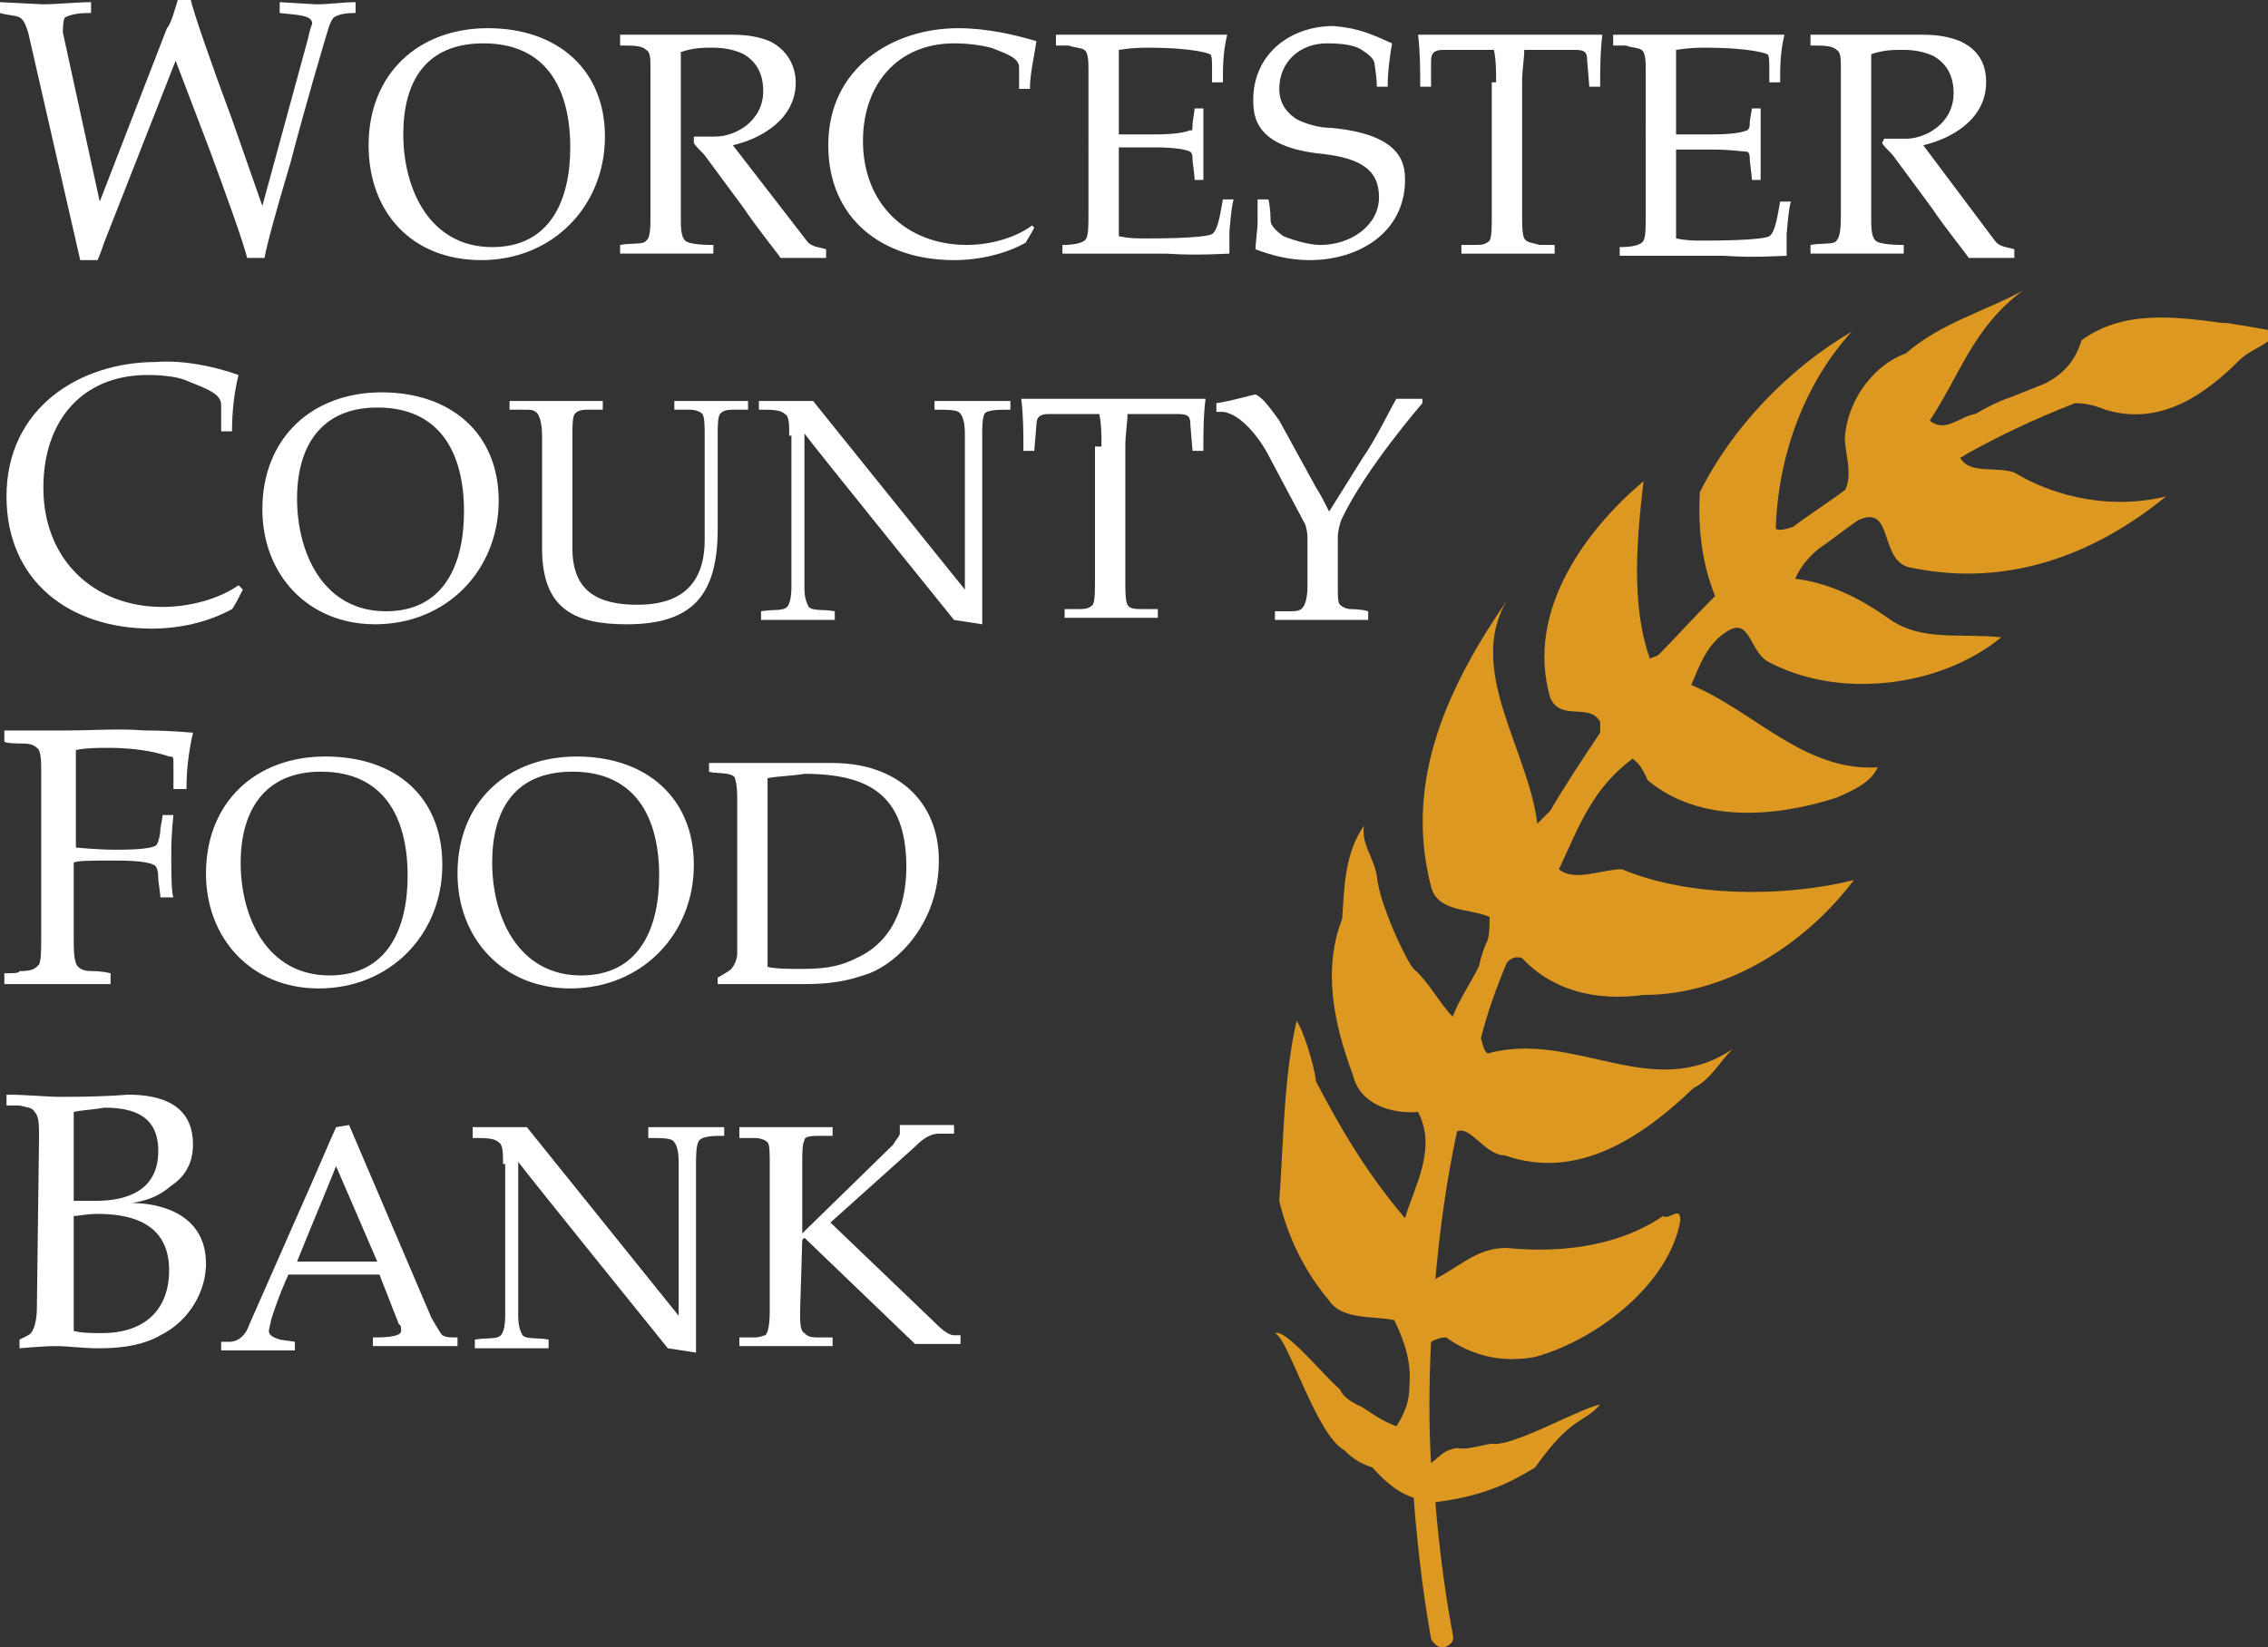 <?xml version="1.0" encoding="UTF-8"?> <!-- Generator: Adobe Illustrator 23.0.2, SVG Export Plug-In . SVG Version: 6.00 Build 0) --> <svg xmlns="http://www.w3.org/2000/svg" xmlns:xlink="http://www.w3.org/1999/xlink" id="Layer_1" x="0px" y="0px" viewBox="0 0 104.6 76" style="enable-background:new 0 0 104.6 76;" xml:space="preserve"><rect x="0" y="0" width="104.6" height="76" fill="#333333" stroke="none"/> <style type="text/css"> .st0{fill:#DD9821;} .st1{fill:#FFFFFF;} </style> <path class="st0" d="M102.7,14.9c-0.1,0-0.1,0-0.2,0c-2.2-0.3-4.6-0.6-6.5,0.8c-0.3,1-0.9,1.6-1.7,2c-0.5,0.2-1,0.4-1.5,0.6 c-0.6,0.2-1.2,0.5-1.7,0.8c-0.7,0.1-1.4,0.9-2.1,0.3c1.4-2.1,2-4.3,4.3-6c-1.6,0.9-3.8,1.5-5.4,2.9c-1.4,0.5-2.6,2-2.8,3.7 c-0.1,0.7,0.4,1.8,0,2.6c-0.8,0.6-1.6,1.1-2.4,1.7c-0.3,0.1-0.6,0.2-0.8,0.1c0.1-3.5,1.4-6.8,3.5-9.1c-2.9,1.7-5.5,4.4-7,7.4 c-0.1,1.7,0.1,3.3,0.7,4.8c-0.1,0.1-0.1,0.1-0.2,0.2c-0.8,0.8-1.6,1.7-2.4,2.5c-0.1,0.1-0.3,0.1-0.4,0.2c-0.9-2.5-0.6-5.6-0.3-8.2 c-2.5,2.1-5.5,5.9-4.3,10c0.5,1.1,1.8,0.2,2.3,1.1c0,0.2,0,0.3,0,0.5c-0.8,1.2-1.6,2.4-2.3,3.6c-0.2,0.2-0.4,0.4-0.6,0.6 c-0.4-3.4-3.3-7.1-1.4-10.3c-2.6,3.8-4.8,8.2-3.5,13.2c0.3,1.2,1.8,1,2.7,1.4c0,0.4,0,0.8-0.1,1.1c-0.2,0.4-0.3,0.8-0.4,1.2 c-0.4,0.8-0.9,1.5-1.2,2.3c-0.6-0.6-1.1-1.6-1.8-2.2c-0.3-0.3-1.6-3-1.7-4.3c-0.2-1-0.7-1.4-0.6-2.3c-0.9,1.3-0.9,2.9-1,4.3 c-0.9,2.3-0.4,4.8,0.5,7.2c0.3,1.3,1.7,1.8,3,1.7c0.9,1.7-0.2,3.5-0.6,4.9c-1.7-2-2.9-4-4.1-6.3c-0.1-0.8-0.6-2.4-0.9-2.8 c-0.6,2.6-0.6,5.6-0.8,8.3c0.4,1.7,1.2,3.3,2.3,4.6c0.6,0.9,2,0.7,3,0.9c0.5,1,0.8,2,0.7,3c0,0,0,0,0,0.1c0,0.6-0.2,1.2-0.6,1.8 c-0.5-0.2-0.7-0.3-1.6-0.9c0,0-0.8-0.3-1-0.8c-0.9-0.8-2.5-2.8-3-2.6c0.6,0.2,1.9,4.7,3.2,5.4c0.4,0.4,0.7,0.6,1.3,0.8 c0.7,0.8,1.3,1.2,1.9,1.4c0.3,4,0.8,6.4,0.8,6.5c0.1,0.2,0.3,0.4,0.5,0.4h0.1c0.3-0.1,0.5-0.3,0.4-0.6c0-0.1-0.5-2.4-0.8-6.1 c2.4-0.3,3.6-1,4.6-1.6c1.7-2.4,2.2-2,3-2.9c-0.8,0.1-4.1,2-5,1.8c-0.6,0.1-1.2,0.3-1.6,0.2c-0.6,0.1-0.7,0.3-1.2,0.7 c-0.1-1.7-0.1-3.5,0-5.6c0.2-0.1,0.4-0.2,0.7-0.2c1.1,0.8,2.5,1.2,4.1,0.9c2.9-0.8,6.2-3.4,6.7-6.3c0-0.7-0.5,0-0.8-0.2 c-1.9,1.3-4.4,1.7-6.9,1.5c-1.5-0.2-2.4,0.8-3.6,1.4l0,0c0.2-2.2,0.5-4.5,1-6.8c0.6-0.3,1.3,1.1,2.2,1.1c3.4,1.2,6.4-0.9,8.7-3.1 c0.8-0.4,1.2-1.2,1.8-1.8c-3.7,2.5-7.3-0.9-11.3,0.2c-0.2-0.2-0.2-0.4-0.3-0.7c0.3-1.2,0.7-2.3,1.2-3.5c0.2-0.2,0.4-0.3,0.7-0.2 c1.4,1.5,3.4,2,5.6,1.7c4,0,7.6-2.5,9.7-5.3c-3.2,0.8-7.6,0.8-10.7-0.5c-0.9,0-2.2,0.6-2.9,0c0.9-1.9,1.5-3.7,3.4-5.1 c0.4,0.3,0.5,0.6,0.7,1c2.4,2,5.9,1.7,8.7,0.8c0.7-0.3,1.6-0.7,1.9-1.4c-3.4,0.2-5.7-2.6-8.6-3.8c0.4-0.9,0.7-1.9,1.7-2.5 s1,0.9,1.8,1.4c3.3,1.8,8,1.2,10.8-1.1c-1.9-0.2-3.6,0.2-5.1-0.8c-1.4-1-2.8-1.7-4.4-1.9c0.2-0.5,0.6-1,1.1-1.4 c0.6-0.4,1.2-0.9,1.8-1.3c1.7-0.8,0.9,2,2.5,2.2c4.4,0.9,8.4-0.6,11.7-3.3c-2.4,0.6-5,0.1-7-1.1c-0.8-0.3-2.1,0.1-2.5-0.7 c0.1,0,0.2-0.1,0.2-0.1c1.6-0.9,3.3-1.7,5.1-2.4c0.5,0,0.9,0.1,1.4,0.3c2.6,0.8,4.7-0.8,6.2-2.3c0.5-0.5,1.4-0.7,1.7-1.3 C104,15.1,103.3,15,102.7,14.9z"></path> <path class="st1" d="M8.8,0c0.1,0.5,1,3.1,1.9,5.5c0.1,0.3,1.4,4,1.4,4l2.1-7.7c0,0,0.1-0.5,0.2-0.7c0-0.4-0.6-0.4-1.5-0.5V0.1 l1.7,0.1c0.6,0,1.2-0.1,1.8-0.1v0.5c-0.2,0-0.7,0-1,0.2c-0.2,0.2-0.3,0.7-0.4,1c0,0-0.9,3-1.6,5.7c-0.6,2-1.1,3.8-1.2,4.4h-0.8 c-0.2-0.8-1-3-1.7-4.9L8.1,2.8l-3.3,8.4c0,0-0.2,0.6-0.3,0.8H3.7L1.3,1.5C1.2,1.2,1.1,0.9,0.9,0.8S0.3,0.7,0,0.6V0.1l2,0.1 c0.5,0,1.6-0.1,2.2-0.1v0.5c-0.3,0-0.8,0-1.2,0.2C2.9,0.9,2.9,1.4,2.9,1.5l1.7,7.8l0,0l3.1-8c0.2-0.2,0.4-1,0.5-1.3 C8.2,0,8.6,0,8.8,0"></path> <path class="st1" d="M27.9,6.3c0,3.2-2.4,5.7-5.7,5.7C19,12,17,9.8,17,6.7c0-3.3,2.3-5.4,5.5-5.4C25.7,1.3,27.9,3.2,27.9,6.3 L27.9,6.3z M18.6,6.2c0,2.5,1.2,5.2,4.1,5.2c2.7,0,3.6-2.2,3.6-4.6c0-2.7-1.1-4.8-4-4.8C19.6,2,18.6,3.8,18.6,6.2"></path> <path class="st1" d="M36.7,3.8c0,1.7-1.6,2.6-2.9,2.9l3.4,4.4c0.2,0.3,0.6,0.3,0.9,0.4v0.4c-0.3,0-0.8,0-1.1,0s-0.7,0-1,0 c-0.2-0.3-1.1-1.4-1.7-2.3l-1.7-2.3C32.4,7,32.2,6.9,32,6.6V6.3c0.2,0,0.7,0,1,0c0.9,0,2.2-0.7,2.2-2.1c0-0.9-0.4-1.4-0.9-1.7 c-0.4-0.2-0.9-0.3-1.4-0.3s-0.9,0-1.5,0.2V10c0,0.5,0,0.9,0.2,1.1c0.2,0.2,1.1,0.2,1.3,0.2v0.4h-2.2c-0.5,0-1.6,0-2.1,0v-0.4 c0.5-0.1,1.1,0,1.2-0.2C30,11,30,10.4,30,10V3.2c0-0.5,0-0.8-0.2-0.9c-0.2-0.2-0.6-0.2-1.2-0.2V1.6c0,0,1.1,0,2.6,0 c1.2,0,1.3,0,2.5,0c0.8,0,1.3,0.1,1.8,0.3C36.5,2.4,36.7,3.3,36.7,3.8"></path> <path class="st1" d="M47.8,1.9c-0.1,0.7-0.3,1.5-0.3,2.2H47c0-0.3,0-0.8,0-1c0-0.4-0.5-0.6-1.3-0.9C45.3,2.1,44.7,2,44,2 c-2.6,0-4.2,1.9-4.2,4.5c0,2.9,2,4.8,4.8,4.8c1,0,2.2-0.3,3-0.9l0.1,0.1c-0.1,0.2-0.4,0.7-0.4,0.7C46.4,11.7,45.2,12,44,12 c-3.3,0-5.8-1.9-5.8-5.3c0-3.6,3-5.4,6-5.4C45.5,1.3,46.8,1.6,47.8,1.9"></path> <path class="st1" d="M56.6,1.6c-0.2,0.8-0.2,1.5-0.2,2.2h-0.5c0-0.1,0-0.7,0-0.7c0-0.2,0-0.6-0.1-0.6c0,0-0.6-0.3-2.9-0.3 c-0.8,0-1.2,0.1-1.3,0.1v3.9c0.5,0,1,0,1.7,0c0.9,0,1.4-0.1,1.6-0.2C55,6.1,55,5.9,55,5.7L55.1,5h0.4c0,0.6,0,1.1,0,1.7s0,1,0,1.6 h-0.4c0-0.1-0.1-0.9-0.1-0.9c0-0.2,0-0.3-0.1-0.4c-0.2-0.1-0.7-0.2-1.6-0.2c-0.7,0-1.3,0-1.7,0v4.1c0.5,0.1,0.8,0.1,1.3,0.1 c0.3,0,2.6,0,3-0.2c0.3-0.2,0.4-1.1,0.5-1.6h0.5c-0.1,0.2-0.2,1.5-0.2,1.5v1c-0.2,0-1.5,0.1-2.9,0c-1.1,0-2.4,0-3.4,0 c-0.7,0-1.3,0-1.4,0v-0.4c0.6,0,1-0.1,1.1-0.3s0.1-0.6,0.1-1.2V3.2c0-0.3,0-0.8-0.2-0.9c-0.1-0.1-0.5-0.1-0.7-0.2c0,0-0.5,0-0.6,0 V1.6c0,0,1.1,0,2.5,0c1.1,0,2.4,0,3.4,0C55.8,1.6,56.4,1.6,56.6,1.6"></path> <path class="st1" d="M64.2,2C64.1,2.6,64,3.3,64,4h-0.5c0-0.4-0.1-1-0.1-1c0-0.3-0.3-0.5-0.6-0.7C62.5,2.1,62,2,61.2,2 C59.9,2,59,2.9,59,4.1c0,0.8,0.5,1.2,0.8,1.4c0.4,0.2,1,0.4,1.6,0.4c3.2,0.3,3.4,1.6,3.4,2.4c0,2.4-2.1,3.7-4.4,3.7 c-0.9,0-1.7-0.2-2.5-0.5c0-0.2,0.1-1,0.1-1.2V9.2h0.5c0.1,0.4,0.1,1,0.1,1c0,0.2,0.3,0.5,0.6,0.7c0.5,0.2,1.2,0.4,1.7,0.4 c1.4,0,2.7-0.9,2.7-2.2s-0.9-1.8-2.6-2c-3.1-0.3-3.2-1.7-3.2-2.5c0-2.1,1.7-3.4,3.7-3.4C62.7,1.3,63.3,1.6,64.2,2"></path> <path class="st1" d="M69,3.8c0-0.6,0-1-0.1-1.5h-2.3c-0.4,0-0.6,0.1-0.6,0.5V4h-0.5c0-0.8,0-1.6-0.1-2.4c1.1,0,2.1,0,3.2,0h2.1 c1.1,0,2.1,0,3.2,0c-0.1,0.8-0.1,1.6-0.1,2.4h-0.5l-0.1-1.2c0-0.4-0.1-0.5-0.6-0.5h-2.3c0,0.4-0.1,0.9-0.1,1.5V10c0,0.3,0,0.8,0.1,1 s0.4,0.2,0.7,0.3c0,0,0.6,0,0.7,0v0.4h-2.1c-0.5,0-1.7,0-2.2,0v-0.4c0.2,0,0.5,0,0.6,0c0.3,0,0.5,0,0.7-0.2c0.1-0.2,0.1-0.6,0.1-1.1 V3.8"></path> <path class="st1" d="M82.3,1.6c-0.2,0.8-0.2,1.5-0.2,2.2h-0.5c0-0.1,0-0.7,0-0.7c0-0.2,0-0.6-0.1-0.6c0,0-0.6-0.3-2.9-0.3 c-0.8,0-1.2,0.1-1.3,0.1v3.9c0.5,0,1,0,1.7,0c0.9,0,1.4-0.1,1.6-0.2c0.1-0.1,0.1-0.2,0.1-0.4L80.8,5h0.4c0,0.6,0,1.1,0,1.7 s0,1,0,1.6h-0.4c0-0.1-0.1-0.9-0.1-0.9c0-0.2,0-0.3-0.1-0.4c-0.2,0-0.7-0.1-1.6-0.1c-0.7,0-1.3,0-1.7,0V11c0.5,0.1,0.8,0.1,1.3,0.1 c0.3,0,2.6,0,3-0.2c0.3-0.2,0.4-1.1,0.5-1.6h0.5c-0.1,0.2-0.2,1.5-0.2,1.5v1c-0.2,0-1.5,0.1-2.9,0c-1.1,0-2.4,0-3.4,0 c-0.7,0-1.3,0-1.4,0v-0.4c0.6,0,1-0.1,1.1-0.3s0.1-0.6,0.1-1.2V3.2c0-0.3,0-0.8-0.2-0.9c-0.1-0.1-0.5-0.1-0.7-0.2c0,0-0.5,0-0.6,0 V1.6c0,0,1.1,0,2.5,0c1.1,0,2.4,0,3.4,0C81.5,1.6,82.1,1.6,82.3,1.6"></path> <path class="st1" d="M91.6,3.8c0,1.7-1.6,2.6-2.9,2.9l3.3,4.4c0.2,0.3,0.6,0.3,0.9,0.4v0.4c-0.3,0-0.8,0-1.1,0c-0.3,0-0.7,0-1,0 c-0.2-0.3-1.1-1.4-1.7-2.3l-1.7-2.3C87.2,7,87,6.9,86.8,6.6l0.1-0.2c0.2,0,0.7,0,1,0c0.9,0,2.2-0.7,2.2-2.1c0-0.9-0.4-1.4-0.9-1.7 c-0.4-0.2-0.9-0.3-1.4-0.3s-0.9,0-1.5,0.2V10c0,0.5,0,0.9,0.2,1.1c0.2,0.2,1.1,0.2,1.3,0.2v0.4h-2.2c-0.5,0-1.6,0-2.1,0v-0.4 c0.5-0.1,1.1,0,1.2-0.2c0.2-0.2,0.2-0.8,0.2-1.2V3.2c0-0.5,0-0.8-0.2-0.9c-0.2-0.2-0.6-0.2-1.2-0.2V1.6c0,0,1.1,0,2.6,0 c1.2,0,1.3,0,2.5,0c0.8,0,1.3,0.1,1.8,0.3C91.5,2.4,91.6,3.3,91.6,3.8"></path> <path class="st1" d="M11,17.3c-0.2,0.8-0.3,1.7-0.3,2.6h-0.5c0-0.4,0-1,0-1.2c0-0.5-0.5-0.7-1.5-1.1c-0.4-0.2-1.1-0.3-1.9-0.3 c-3,0-4.8,2.1-4.8,5.2C2,25.8,4.3,28,7.5,28c1.1,0,2.5-0.3,3.5-1l0.2,0.2c-0.1,0.2-0.4,0.8-0.5,0.9C9.6,28.7,8.3,29,7,29 c-3.8,0-6.7-2.2-6.7-6.1c0-4.1,3.4-6.2,6.9-6.2C8.4,16.6,9.9,16.9,11,17.3"></path> <path class="st1" d="M23,23.1c0,3.2-2.4,5.7-5.7,5.7c-3.1,0-5.2-2.3-5.2-5.3c0-3.3,2.3-5.4,5.5-5.4S23,20,23,23.1L23,23.1z M13.7,23 c0,2.5,1.2,5.2,4.1,5.2c2.7,0,3.6-2.2,3.6-4.6c0-2.7-1.1-4.8-4-4.8C14.8,18.8,13.7,20.6,13.7,23"></path> <path class="st1" d="M24.7,19c-0.1-0.1-0.3-0.1-0.5-0.1h-0.7v-0.4c0,0,1.3,0,2.1,0c0.9,0,1.6,0,2.2,0v0.4h-0.7 c-0.4,0-0.5,0.1-0.6,0.2c-0.1,0.2-0.1,0.5-0.1,1v5.2c0,2,1.2,2.6,3,2.6c1.6,0,3.1-0.6,3.1-3v-4.7c0-0.6,0-0.9-0.1-1.1 c-0.1-0.1-0.3-0.2-0.6-0.2h-0.7v-0.4c0.7,0,1.1,0,1.7,0c0.7,0,1.4,0,1.7,0v0.4h-0.7c-0.4,0-0.5,0.1-0.6,0.2 c-0.1,0.2-0.1,0.5-0.1,1.1v4.2c0,3.1-1.2,4.4-4.2,4.4c-2.4,0-3.9-0.7-3.9-3.5v-5.2C25,19.6,24.9,19.1,24.7,19"></path> <path class="st1" d="M36.4,20.1c0-0.5,0-0.9-0.2-1c-0.2-0.2-0.6-0.2-1.2-0.2v-0.4h1.4c0.3,0,0.8,0,1.1,0l7,8.7l0,0V20 c0-0.5-0.1-0.8-0.2-0.9c-0.1-0.2-0.5-0.2-1.2-0.2v-0.4h1.7c0.3,0,1.4,0,1.8,0v0.4c-0.5,0-1.1,0-1.2,0.2c-0.1,0.2-0.1,0.7-0.1,0.9 v8.3c0,0.2,0,0.4,0,0.5L44,28.6c0,0-6.3-7.8-6.9-8.6c-0.1-0.1,0,0,0,0v7.1c0,0.5,0.1,0.7,0.2,0.9c0.2,0.2,0.7,0.1,1.2,0.2v0.4h-1.8 c-0.4,0-1.2,0-1.6,0v-0.4c0.6-0.1,1,0,1.2-0.2c0.1-0.1,0.2-0.4,0.2-0.9v-7"></path> <path class="st1" d="M50.8,20.6c0-0.6,0-1-0.1-1.5h-2.3c-0.4,0-0.6,0.1-0.6,0.5l-0.1,1.2h-0.5c0-0.8,0-1.6-0.1-2.4 c1.1,0,2.1,0,3.2,0h2.1c1.1,0,2.1,0,3.2,0c-0.1,0.8-0.1,1.6-0.1,2.4H55l-0.1-1.2c0-0.4-0.1-0.5-0.6-0.5H52c0,0.4-0.1,0.9-0.1,1.5 v6.3c0,0.3,0,0.8,0.1,1s0.4,0.2,0.7,0.2c0,0,0.6,0,0.7,0v0.4h-2.1c-0.5,0-1.7,0-2.2,0v-0.4c0.2,0,0.5,0,0.6,0c0.3,0,0.5,0,0.7-0.2 c0.1-0.2,0.1-0.6,0.1-1.1v-6.2"></path> <path class="st1" d="M60.7,22.5c0.2,0.3,0.4,0.7,0.6,1.1l1.5-2.4c0.7-1,1.4-2.5,1.6-2.8h1.2c0,0.1,0,0.2,0,0.2s-2.6,3-3.7,5.3 c-0.1,0.2-0.2,0.6-0.2,0.9v2.3c0,0.4,0,0.7,0.1,0.8c0.1,0.1,0.3,0.2,0.5,0.2c0,0,0.5,0,0.8,0.1v0.4H61c-0.5,0-1.7,0-2.2,0v-0.4 c0.3,0,0.5,0,0.7,0s0.5,0,0.6-0.2c0.1-0.1,0.2-0.5,0.2-0.9v-2.3c0-0.3-0.1-0.6-0.1-0.6L58.5,21c-0.3-0.6-1.2-1.9-2.1-2 c0,0-0.2,0-0.3,0v-0.4c0.7-0.1,1.7-0.4,1.8-0.4c0,0,0.1,0,0.4,0.3c0.2,0.2,0.7,0.9,0.7,0.9L60.7,22.5"></path> <path class="st1" d="M8.9,33.8c-0.2,0.9-0.3,1.7-0.3,2.6H8c0-0.1,0-1.1,0-1.1c0-0.4,0-0.4-0.2-0.4c-0.3-0.1-1.2-0.4-2.8-0.4 c-0.5,0-1,0-1.5,0.1v4.5c0,0,1,0.1,1.8,0.1c0.5,0,1.6,0,1.9-0.2c0.1-0.1,0.2-0.5,0.2-0.8c0,0,0.1-0.5,0.1-0.6H8c0,0-0.1,0.8-0.1,1.7 s0,1.9,0.1,2.1H7.4c0-0.1-0.1-0.8-0.1-0.8c0-0.2,0-0.6-0.2-0.7c-0.4-0.2-1.4-0.2-1.9-0.2c-0.9,0-1.7,0-1.8,0.1v3.5 c0,0.5,0,1.1,0.2,1.3s0.5,0.2,0.7,0.2c0,0,0.4,0,0.8,0.1v0.5c0,0-1.2,0-2.4,0c-1.1,0-2.2,0-2.5,0v-0.5c0.4,0,0.7,0,0.7-0.1 c0.6,0,0.7-0.1,0.9-0.3c0.1-0.2,0.1-0.7,0.1-1.2v-7.8c0-0.3,0-0.9-0.2-1c-0.2-0.2-0.5-0.2-0.8-0.2c0,0-0.7,0-0.7-0.1v-0.5 c0,0,1.5,0,2.8,0c1.2,0,2.5-0.1,3.7,0C8,33.7,8.7,33.8,8.9,33.8"></path> <path class="st1" d="M20.4,39.9c0,3.2-2.4,5.7-5.7,5.7c-3.1,0-5.2-2.3-5.2-5.3c0-3.3,2.3-5.4,5.5-5.4C18.3,34.9,20.4,36.8,20.4,39.9 L20.4,39.9z M11.1,39.8c0,2.5,1.2,5.2,4.1,5.2c2.7,0,3.6-2.2,3.6-4.6c0-2.7-1.1-4.8-4-4.8C12.2,35.6,11.1,37.4,11.1,39.8"></path> <path class="st1" d="M32,39.9c0,3.2-2.4,5.7-5.7,5.7c-3.1,0-5.2-2.3-5.2-5.3c0-3.3,2.3-5.4,5.5-5.4S32,36.8,32,39.9L32,39.9z M22.7,39.8c0,2.5,1.2,5.2,4.1,5.2c2.7,0,3.6-2.2,3.6-4.6c0-2.7-1.1-4.8-4-4.8C23.7,35.6,22.7,37.4,22.7,39.8"></path> <path class="st1" d="M43.3,39.7c0,2.9-1.9,4.7-3.2,5.2c-1.1,0.4-1.9,0.5-3.1,0.5c-0.2,0-1.5,0-1.9,0c-1.8,0-2,0-2,0v-0.3 c0.2-0.1,0.5-0.3,0.5-0.3c0.2-0.1,0.4-0.5,0.4-0.8v-7.2c0-0.7-0.1-0.8-0.1-0.9c-0.1-0.3-1-0.2-1.2-0.3v-0.4c0,0,1.1,0,2.7,0 c1,0,1.8,0,3,0C41.3,35.2,43.3,36.9,43.3,39.7L43.3,39.7z M35.4,35.9v8.7c0.3,0.1,1.1,0.1,1.6,0.1c1.3,0,1.9-0.2,2.5-0.5 c2-0.9,2.3-3,2.3-4.2c0-3.3-1.7-4.3-4.7-4.3C36.5,35.8,35.9,35.8,35.4,35.9"></path> <path class="st1" d="M1.8,52.5c0-0.6,0-1-0.2-1.2c-0.1-0.2-0.3-0.2-0.7-0.3H0.3v-0.5c0.9,0,1.9,0.1,2.4,0.1c1,0,1.9,0,3.2-0.1 c1.6,0,3,0.5,3,2.3c0,0.9-0.4,1.5-1,1.9c-0.7,0.6-1.3,0.7-1.8,0.8l0,0c1.1,0,3.4,0.4,3.4,2.8c0,1.2-0.7,2.6-2.1,3.3 c-0.7,0.4-1.6,0.6-2.8,0.6c-0.9,0-1.4-0.1-2-0.1c-0.7,0-1.6,0.1-1.7,0.1v-0.4l0.4-0.2c0.4-0.2,0.4-1.2,0.4-1.2L1.8,52.5L1.8,52.5z M3.4,56.1v5.3c0.4,0.1,0.8,0.1,1.3,0.1c2,0,3.1-1.1,3.1-2.9c0-1.8-1.2-2.6-3.3-2.6C4,56,3.6,56.1,3.4,56.1L3.4,56.1z M3.4,51.3v4.1 c0.2,0,1,0,1,0c1.5,0,2.9-0.5,2.9-2.3c0-1.6-1.1-2-2.5-2C4.3,51.2,3.8,51.2,3.4,51.3"></path> <path class="st1" d="M16.1,51.9l3.8,8.9c0,0,0.4,0.7,0.5,0.8c0.2,0.1,0.3,0.1,0.7,0.1v0.4h-1.9c-0.4,0-1.6,0-2,0v-0.4 c0.4,0,1.3,0,1.3-0.3c0-0.1,0-0.3-0.1-0.3l-0.9-2.3h-4.2c-0.5,1.1-0.8,2.1-0.8,2.1c0,0.1-0.1,0.4-0.1,0.5c0,0.2,0.2,0.3,0.5,0.4 l0.7,0.1v0.4H12c-0.4,0-1.4,0-1.8,0v-0.4c0.1,0,0.4,0,0.4,0c0.3,0,0.7-0.2,0.9-0.8l2.6-5.9c0.1-0.2,1.3-3,1.4-3.2L16.1,51.9 L16.1,51.9z M13.7,58.2h3.7l-1.9-4.4C14.9,55.3,14.3,56.7,13.7,58.2"></path> <path class="st1" d="M23.2,53.7c0-0.5,0-0.9-0.2-1c-0.2-0.2-0.6-0.2-1.2-0.2V52h1.4c0.3,0,0.8,0,1.1,0l7,8.7l0,0v-7.1 c0-0.5-0.1-0.8-0.2-0.9c-0.1-0.2-0.5-0.2-1.2-0.2V52h1.7c0.3,0,1.4,0,1.8,0v0.4c-0.5,0-1.1,0-1.2,0.3c-0.1,0.2-0.1,0.8-0.1,0.9v8.3 c0,0.2,0,0.4,0,0.5l-1.3-0.2c0,0-6.3-7.8-6.9-8.6c-0.1-0.1,0,0,0,0v7.1c0,0.5,0.1,0.7,0.2,0.9c0.2,0.2,0.7,0.1,1.2,0.2v0.4h-1.8 c-0.4,0-1.2,0-1.6,0v-0.4c0.6-0.1,1,0,1.2-0.2c0.1-0.1,0.2-0.4,0.2-0.9v-7"></path> <path class="st1" d="M36.9,60.5c0,0.5,0,0.9,0.2,1c0.1,0.1,0.2,0.2,0.6,0.2h0.7v0.4c-0.5,0-1,0-2.1,0c-1,0-1.5,0-2.2,0v-0.4h0.7 c0.3,0,0.4-0.1,0.5-0.1c0.1-0.1,0.2-0.4,0.2-1.1v-6.8c0-0.5,0-0.9-0.1-1s-0.3-0.2-0.6-0.2h-0.7V52c0,0,1,0,2,0s1.8,0,2.3,0v0.4h-0.7 c-0.5,0-0.6,0.1-0.6,0.2c-0.1,0.2-0.1,0.6-0.1,1v3.3l4.2-4.1c0.1-0.2,0.3-0.4,0.3-0.5s0-0.4,0-0.4c0.6,0,1.3,0,1.3,0 c0.3,0,0.9,0,1.2,0v0.4h-0.7c-0.5,0-0.9,0.4-1.1,0.6l-3.9,3.5l4.8,4.6c0.2,0.2,0.6,0.6,0.9,0.6h0.3V62c-0.5,0-0.6,0-1,0 c-0.5,0-0.6,0-1.1,0l-5.1-4.9L37,57.2L36.9,60.5"></path> </svg> 